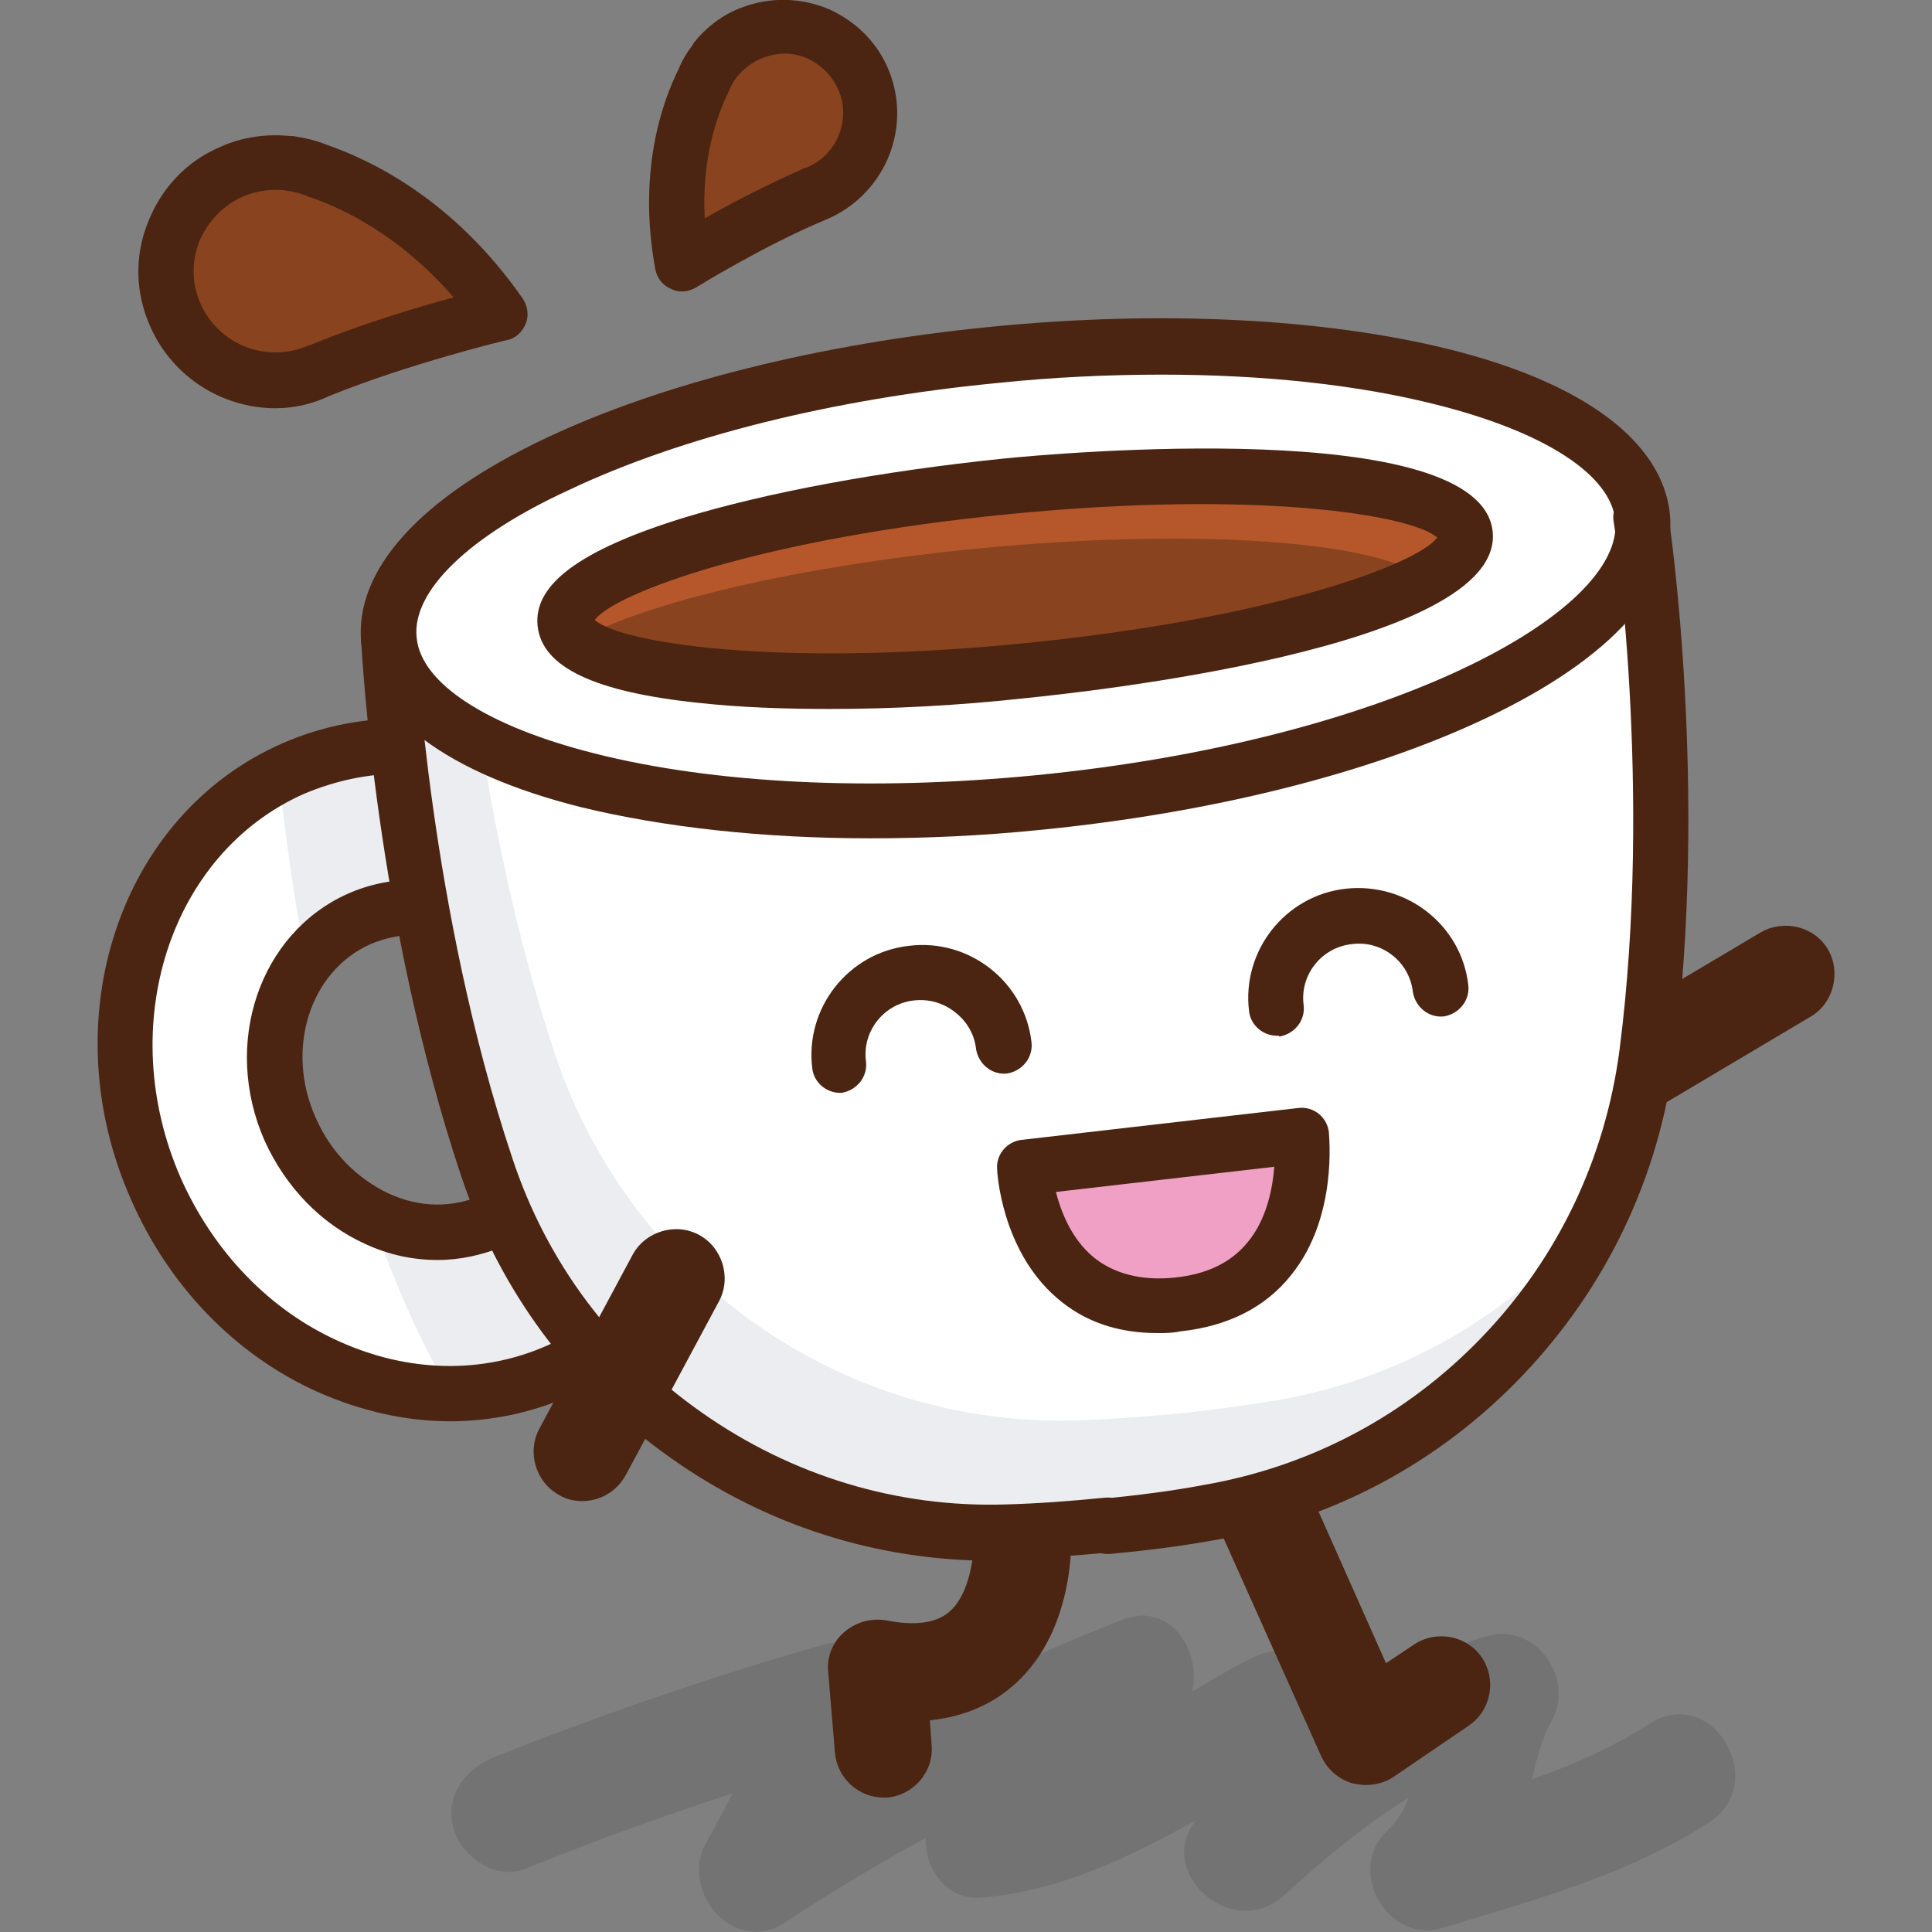 <?xml version="1.0" encoding="utf-8"?>
<!-- Generator: Adobe Illustrator 26.3.1, SVG Export Plug-In . SVG Version: 6.00 Build 0)  -->
<svg version="1.1" id="Layer_1" xmlns="http://www.w3.org/2000/svg" xmlns:xlink="http://www.w3.org/1999/xlink" x="0px" y="0px"
	 viewBox="0 0 230 230" style="enable-background:new 0 0 230 230;" xml:space="preserve">
<rect x="0" y="0" width="230" height="230" fill="#808080" stroke="none"/>
<style type="text/css">
	.st0{fill:#010101;fill-opacity:0.1;}
	.st1{fill:#FFFFFF;}
	.st2{fill:#EBEDF1;}
	.st3{fill:#4B2512;}
	.st4{fill:#89431F;}
	.st5{fill:#F09FC5;}
	.st6{fill:#B6572B;}
</style>
<g>
	<path class="st0" d="M196.4,205.2c-4.4,2.8-9.1,4.9-14,6.6c0.5-2.4,1.1-4.7,2.3-6.9c2.9-5-1.9-11.9-7.8-10.1
		c-6.1,1.9-11.7,4.7-17,8c0-4.8-6.3-7.6-10.5-5.6c-2.5,1.2-5,2.7-7.5,4.2c1.2-4.8-2.6-10.8-8.2-8.6c-9.5,3.7-18.8,8-27.8,12.8
		c1.9-5.1-1.7-11.5-7.9-9.8c-13.3,3.8-26.4,8.3-39.2,13.4c-3.4,1.4-5.9,4.6-4.8,8.5c0.9,3.3,5,6.2,8.5,4.8c8.1-3.3,16.4-6.3,24.7-9
		c-1,2-2.1,4-3.2,6c-3.1,5.7,3.4,13.3,9.4,9.4c5.5-3.6,11.1-7,16.8-10.1c-0.1,3.7,2.5,7.5,6.7,7.1c9.4-0.8,17.5-4.8,25.5-9.2
		c-5,6,4.2,14.6,10.5,8.9c4.6-4.2,9.5-8.3,14.8-11.6c-0.5,1.4-1.3,2.8-2.6,4c-4.9,4.7,0.1,13.5,6.7,11.5c10.8-3.3,22-6.3,31.6-12.5
		C210.8,212.3,203.9,200.4,196.4,205.2L196.4,205.2z"/>
	<path id="body" class="st1" d="M82.9,113.2c-8.7-19.8-30.2-29.5-48-21.7s-25.1,30.2-16.4,50s30.2,29.5,48,21.7S91.6,133,82.9,113.2
		z M58.6,145.3c-8.9,3.9-19.7-0.9-24-10.9c-4.4-9.9-0.7-21.1,8.2-25.1c8.9-3.9,19.7,0.9,24,10.9C71.2,130.2,67.5,141.4,58.6,145.3z"
		/>
	<path id="body_00000161618859951788483950000008914625659892521097_" class="st2" d="M82.9,113.2c-8.7-19.8-30.2-29.5-48-21.7
		c-0.6,0.3-1.2,0.5-1.7,0.8c0.5,4.9,1.5,12.8,3.2,22.1c1.6-2.2,3.8-3.9,6.4-5c8.9-3.9,19.7,0.9,24,10.9c4.4,9.9,0.7,21.1-8.2,25.1
		c-4.7,2.1-9.9,1.7-14.4-0.6c2.6,7.5,5.7,14.8,9.5,21.1c4.3,0,8.6-0.9,12.7-2.7C84.3,155.4,91.6,133,82.9,113.2L82.9,113.2z"/>
	<path id="body_00000033337872667335939610000017172729801179973525_" class="st3" d="M53.6,169.2c-5.3,0-10.6-1.2-15.8-3.5
		c-9.8-4.4-17.7-12.6-22.2-22.9c-9.5-21.4-1.4-45.8,18-54.3s42.9,1.9,52.3,23.4l0,0c9.4,21.4,1.3,45.8-18.1,54.3
		C63.3,168.2,58.4,169.2,53.6,169.2L53.6,169.2z M47.8,92.1c-3.9,0-7.8,0.8-11.6,2.4c-16,7.1-22.6,27.6-14.7,45.7
		c3.9,8.8,10.6,15.8,18.9,19.5c8.2,3.7,17,3.9,24.7,0.5c16.1-7.1,22.7-27.6,14.7-45.7C73.8,100.6,60.8,92.1,47.8,92.1z M52.1,150
		c-2.9,0-5.8-0.6-8.6-1.9c-5.3-2.4-9.5-6.8-12-12.3c-5.1-11.6-0.6-24.7,9.9-29.4c5.2-2.3,11-2.2,16.4,0.3c5.3,2.4,9.5,6.8,12,12.3
		c5.1,11.6,0.6,24.7-9.9,29.4C57.4,149.4,54.8,150,52.1,150L52.1,150z M49.3,111.3c-1.8,0-3.5,0.4-5.2,1.1
		c-7.2,3.2-10.2,12.5-6.5,20.7c1.8,4.1,4.9,7.2,8.7,9c3.7,1.7,7.6,1.7,11,0.2c7.2-3.2,10.2-12.5,6.5-20.7c-1.8-4.1-4.9-7.2-8.7-9
		C53.2,111.8,51.3,111.3,49.3,111.3L49.3,111.3z"/>
	<path id="body_00000078744188268709250420000013031162921189021864_" class="st3" d="M162.6,212.5c-0.5,0-1.1-0.1-1.6-0.2
		c-1.7-0.5-3-1.7-3.7-3.2l-14.6-32.6c-1.3-2.9,0-6.4,2.9-7.7s6.4,0,7.7,2.9L165,198l3.3-2.2c2.7-1.8,6.3-1.1,8.1,1.5
		c1.8,2.7,1.1,6.3-1.5,8.1l-9.1,6.2C164.9,212.2,163.7,212.5,162.6,212.5L162.6,212.5z"/>
	<path id="body_00000043424688942872193750000003211238201231180716_" class="st3" d="M105.2,214c-3,0-5.5-2.3-5.8-5.3l-0.8-9.6
		c-0.2-1.8,0.5-3.6,1.9-4.8s3.2-1.7,5-1.4c3.5,0.7,6.1,0.3,7.6-1.1c2.8-2.5,3-8.4,2.8-9.8c-0.3-3.2,2.1-6,5.3-6.3
		c3.2-0.3,6,2.1,6.3,5.3c0.1,1.3,0.8,12.8-6.7,19.5c-2.1,1.9-5.3,3.8-10.1,4.3l0.2,2.9c0.3,3.2-2.1,6-5.3,6.3
		C105.5,214,105.4,214,105.2,214L105.2,214z"/>
	<path id="body_00000108306095909477988680000016008784562823367099_" class="st3" d="M192.4,133.9c-2,0-3.9-1-5-2.9
		c-1.6-2.8-0.7-6.4,2-8l20.2-12c2.8-1.6,6.4-0.7,8,2s0.7,6.4-2,8l-20.2,12C194.4,133.6,193.4,133.9,192.4,133.9L192.4,133.9z"/>
	<path id="body_00000005263740324231060790000006746188907989581702_" class="st1" d="M195.5,61.6L46.3,76.2c0,0,1.5,32.3,11.7,62.7
		c8.8,26.5,34,44.3,61.9,43.5c3.7-0.1,7.8-0.4,12-0.8c4.3-0.4,8.3-1,12-1.6c27.6-4.7,48.7-26.9,52.3-54.7
		C200.2,93.6,195.5,61.6,195.5,61.6L195.5,61.6z"/>
	<path id="body_00000113320432228022020330000004756170108121367700_" class="st2" d="M152,166.7c-3.7,0.6-7.7,1.2-12,1.6
		c-4.3,0.4-8.3,0.7-12,0.8c-27.9,0.8-53-17-61.9-43.5c-6.2-18.6-9.2-38-10.6-50.2l-9.2,0.9c0,0,1.5,32.3,11.7,62.7
		c8.8,26.5,34,44.3,61.9,43.5c3.7-0.1,7.8-0.4,12-0.8c4.3-0.4,8.3-1,12-1.6c21.4-3.6,38.9-17.8,47.3-36.9
		C181.8,155.3,167.9,164,152,166.7L152,166.7z"/>
	
		<ellipse id="body_00000044894612205512083250000010385761100556728499_" transform="matrix(0.995 -9.723176e-02 9.723176e-02 0.995 -6.129 12.081)" class="st1" cx="120.9" cy="68.9" rx="75" ry="26.8"/>
	<path id="body_00000005971731451839270340000011714236553672668830_" class="st3" d="M103.6,99.8c-12.7,0-24.5-1.3-34.4-3.7
		c-16-4-25.3-11-26.2-19.6l0,0c-0.8-8.6,6.9-17.2,21.9-24.3c13.9-6.6,32.8-11.3,53.1-13.3s39.7-1,54.6,2.7c16,4,25.3,11,26.2,19.6
		c0.8,8.6-6.9,17.2-21.9,24.3c-13.9,6.6-32.8,11.3-53.1,13.3C116.9,99.5,110.2,99.8,103.6,99.8L103.6,99.8z M138.3,44.6
		c-6.3,0-12.9,0.3-19.6,1C99.1,47.5,81.1,52,67.8,58.3c-12,5.5-18.8,12.1-18.2,17.6l0,0c0.5,5.5,8.5,10.6,21.2,13.8
		c14.2,3.6,32.8,4.5,52.4,2.6c42-4.1,70.1-19.3,69.1-30.3c-0.5-5.5-8.5-10.6-21.2-13.8C161.7,45.8,150.4,44.6,138.3,44.6L138.3,44.6
		z"/>
	<path id="body_00000119832292437014238680000001578144962793074588_" class="st3" d="M118.1,185.8c-13.7,0-26.9-4.2-38.2-12.2
		c-11.8-8.3-20.4-19.9-25-33.6C44.7,109.5,43.1,77.7,43,76.4c-0.1-1.8,1.3-3.3,3.1-3.4s3.3,1.3,3.4,3.1c0,0.3,1.6,32.2,11.5,61.8
		c4.1,12.4,11.9,22.8,22.6,30.3s23.2,11.3,36.1,10.9c3.8-0.1,7.8-0.4,11.8-0.8c1.8-0.2,3.4,1.1,3.6,2.9c0.2,1.8-1.1,3.4-2.9,3.6
		c-4.2,0.4-8.3,0.7-12.3,0.8C119.4,185.7,118.7,185.8,118.1,185.8L118.1,185.8z"/>
	<path id="body_00000077319592089551838460000016310613442689372819_" class="st3" d="M131.9,185c-1.7,0-3.1-1.3-3.3-3
		c-0.2-1.8,1.1-3.4,2.9-3.6c4-0.4,8-0.9,11.7-1.6c12.8-2.2,24.3-8.3,33.3-17.7s14.6-21.2,16.3-34.1c4-31-0.6-62.6-0.7-62.9
		c-0.3-1.8,1-3.5,2.8-3.7s3.5,1,3.7,2.8c0.2,1.3,4.8,32.8,0.7,64.7c-1.8,14.3-8.1,27.4-18,37.8c-10,10.5-22.8,17.3-37,19.7
		c-3.9,0.7-8,1.2-12.2,1.6C132.1,185,132,185,131.9,185L131.9,185z"/>
	
		<ellipse id="body_00000029013774513266367900000004131826950813831840_" transform="matrix(0.995 -9.723175e-02 9.723175e-02 0.995 -6.129 12.081)" class="st4" cx="120.9" cy="68.9" rx="53.8" ry="11"/>
	<path class="st5" d="M155,135.2l-33,3.8c0,0,0.9,18.1,18.2,16.3C157.1,153.6,155,135.2,155,135.2z"/>
	<path class="st3" d="M137.8,158.7c-4.8,0-8.8-1.4-12-4.2c-6.6-5.7-7.1-15-7.1-15.4c-0.1-1.7,1.2-3.2,2.9-3.4l33-3.8
		c1.8-0.2,3.4,1.1,3.6,2.9c0,0.4,1.1,10.1-4.5,17c-3.1,3.9-7.6,6.1-13.2,6.7C139.6,158.7,138.7,158.7,137.8,158.7L137.8,158.7z
		 M125.7,141.9c0.6,2.3,1.8,5.5,4.4,7.7c2.4,2,5.7,2.9,9.7,2.5c3.9-0.4,6.8-1.8,8.8-4.3c2.2-2.7,2.9-6.3,3.1-8.9L125.7,141.9z"/>
	<path id="body_00000056416766102306301910000010752273233092214421_" class="st3" d="M100,130.1c-1.6,0-3.1-1.2-3.3-2.9
		c-0.9-7.2,4.3-13.8,11.5-14.6c7.2-0.9,13.8,4.3,14.6,11.5c0.2,1.8-1.1,3.4-2.9,3.7c-1.8,0.2-3.4-1.1-3.7-2.9
		c-0.2-1.8-1.1-3.3-2.5-4.4s-3.1-1.6-4.9-1.4c-3.6,0.4-6.2,3.7-5.7,7.3c0.2,1.8-1.1,3.4-2.9,3.7C100.2,130.1,100.1,130.1,100,130.1
		L100,130.1z"/>
	<path id="body_00000073709549217452539040000015659960147554220201_" class="st3" d="M152,123.3c-1.6,0-3.1-1.2-3.3-2.9
		c-0.9-7.2,4.3-13.8,11.5-14.6s13.8,4.3,14.6,11.5c0.2,1.8-1.1,3.4-2.9,3.7c-1.8,0.2-3.4-1.1-3.7-2.9c-0.4-3.6-3.7-6.2-7.3-5.7
		c-3.6,0.4-6.2,3.7-5.7,7.3c0.2,1.8-1.1,3.4-2.9,3.7C152.3,123.3,152.2,123.3,152,123.3L152,123.3z"/>
	<path id="body_00000152957072481710817070000004753290870497906305_" class="st3" d="M69.3,178.7c-0.9,0-1.9-0.2-2.7-0.7
		c-2.8-1.5-3.9-5.1-2.4-7.9l11.1-20.7c1.5-2.8,5.1-3.9,7.9-2.4s3.9,5.1,2.4,7.9l-11.1,20.7C73.4,177.6,71.4,178.7,69.3,178.7z"/>
	<path id="body_00000151508138566519608040000004301000907606034845_" class="st6" d="M174.5,63.7c-0.6-6.1-25.1-8.6-54.7-5.7
		S66.7,68.1,67.3,74.2c0.1,0.8,0.5,1.4,1.3,2.1c8.2-4.6,26.4-8.9,47.8-11c25.9-2.5,48-0.9,53.4,3.7C173,67.2,174.7,65.4,174.5,63.7
		L174.5,63.7z"/>
	<path id="body_00000166647467365204842120000017530138901306156447_" class="st3" d="M98.8,84.4c-5.6,0-10.8-0.2-15.4-0.7
		c-12.7-1.3-18.9-4.3-19.4-9.2l0,0c-0.5-4.9,5-9,17.2-12.8c10.1-3.1,23.7-5.6,38.2-7.1c5.8-0.6,56.9-5.2,58.3,8.7
		c1.4,13.9-49.6,19.2-55.5,19.8C114.1,84,106.1,84.4,98.8,84.4L98.8,84.4z M70.8,73.8c3,2.7,21.4,5.7,50.9,2.8
		c29.5-2.9,47-9.4,49.4-12.6c-3-2.7-21.4-5.7-50.9-2.8C90.6,64.1,73.2,70.6,70.8,73.8z M70.6,73.9L70.6,73.9L70.6,73.9z"/>
	<path class="st4" d="M37.8,20.3c-1-0.4-2.1-0.7-3.3-0.9h-0.1l0,0c-2.3-0.3-4.6,0-6.9,1c-6.6,2.9-9.6,10.6-6.6,17.1
		c2.9,6.6,10.6,9.5,17.2,6.6c9.8-4,21.5-6.8,21.5-6.8C51.8,26.2,42.6,21.9,37.8,20.3L37.8,20.3z"/>
	<path class="st3" d="M32.8,48.6c-6.2,0-12.2-3.6-14.9-9.7c-1.8-4-1.9-8.4-0.3-12.4c1.6-4.1,4.6-7.3,8.6-9c2.6-1.2,5.6-1.6,8.4-1.3
		c0.1,0,0.2,0,0.3,0l0,0c1.3,0.2,2.7,0.5,3.9,1C44,19,53.9,23.6,62.2,35.5c0.6,0.9,0.8,2,0.4,3c-0.4,1-1.2,1.8-2.3,2
		c-0.1,0-11.6,2.8-21,6.6C37.2,48.1,35,48.6,32.8,48.6L32.8,48.6z M32.8,22.6c-1.4,0-2.7,0.3-3.9,0.8c-2.4,1.1-4.2,3-5.2,5.4
		c-0.9,2.4-0.9,5,0.2,7.4c2.2,4.9,7.9,7.1,12.9,4.9h0.1c6-2.5,12.7-4.5,17.1-5.7c-6.5-7.5-13.4-10.7-17.3-12c-0.1,0-0.1-0.1-0.2-0.1
		c-0.8-0.3-1.6-0.5-2.4-0.6l0,0l0,0C33.6,22.6,33.2,22.6,32.8,22.6L32.8,22.6z"/>
	<path class="st4" d="M83.7,9.6C84,8.8,84.5,8,85,7.3l0.1-0.1l0,0c1.1-1.4,2.6-2.6,4.4-3.3c5.3-2.1,11.3,0.5,13.4,5.9
		c2.1,5.3-0.6,11.3-5.9,13.4c-7.7,3.3-15.8,8.3-15.8,8.3C79.2,20.8,81.9,13.2,83.7,9.6L83.7,9.6z"/>
	<path class="st3" d="M81.2,34.7c-0.5,0-0.9-0.1-1.3-0.3c-1-0.4-1.7-1.3-1.9-2.4c-2.1-11.5,0.8-19.8,2.8-23.8c0.4-1,1-2,1.7-2.9l0,0
		c0-0.1,0.1-0.2,0.1-0.2c1.5-1.9,3.5-3.4,5.7-4.2c3.4-1.3,7.1-1.2,10.4,0.2c3.3,1.5,5.9,4.1,7.2,7.5c2.7,7-0.8,14.8-7.7,17.6
		c-7.4,3.1-15.3,8-15.3,8C82.4,34.5,81.8,34.7,81.2,34.7z M87.7,9.2C87.7,9.2,87.7,9.3,87.7,9.2c-0.4,0.5-0.7,1.1-0.9,1.6
		c0,0.1-0.1,0.1-0.1,0.2c-1.3,2.7-3.2,7.8-2.8,15c3.1-1.8,7.6-4.1,11.9-6h0.1c3.6-1.4,5.4-5.5,4-9.1c-0.7-1.7-2-3.1-3.7-3.9
		s-3.6-0.8-5.4-0.1C89.5,7.4,88.5,8.2,87.7,9.2L87.7,9.2L87.7,9.2z"/>
</g>
</svg>
